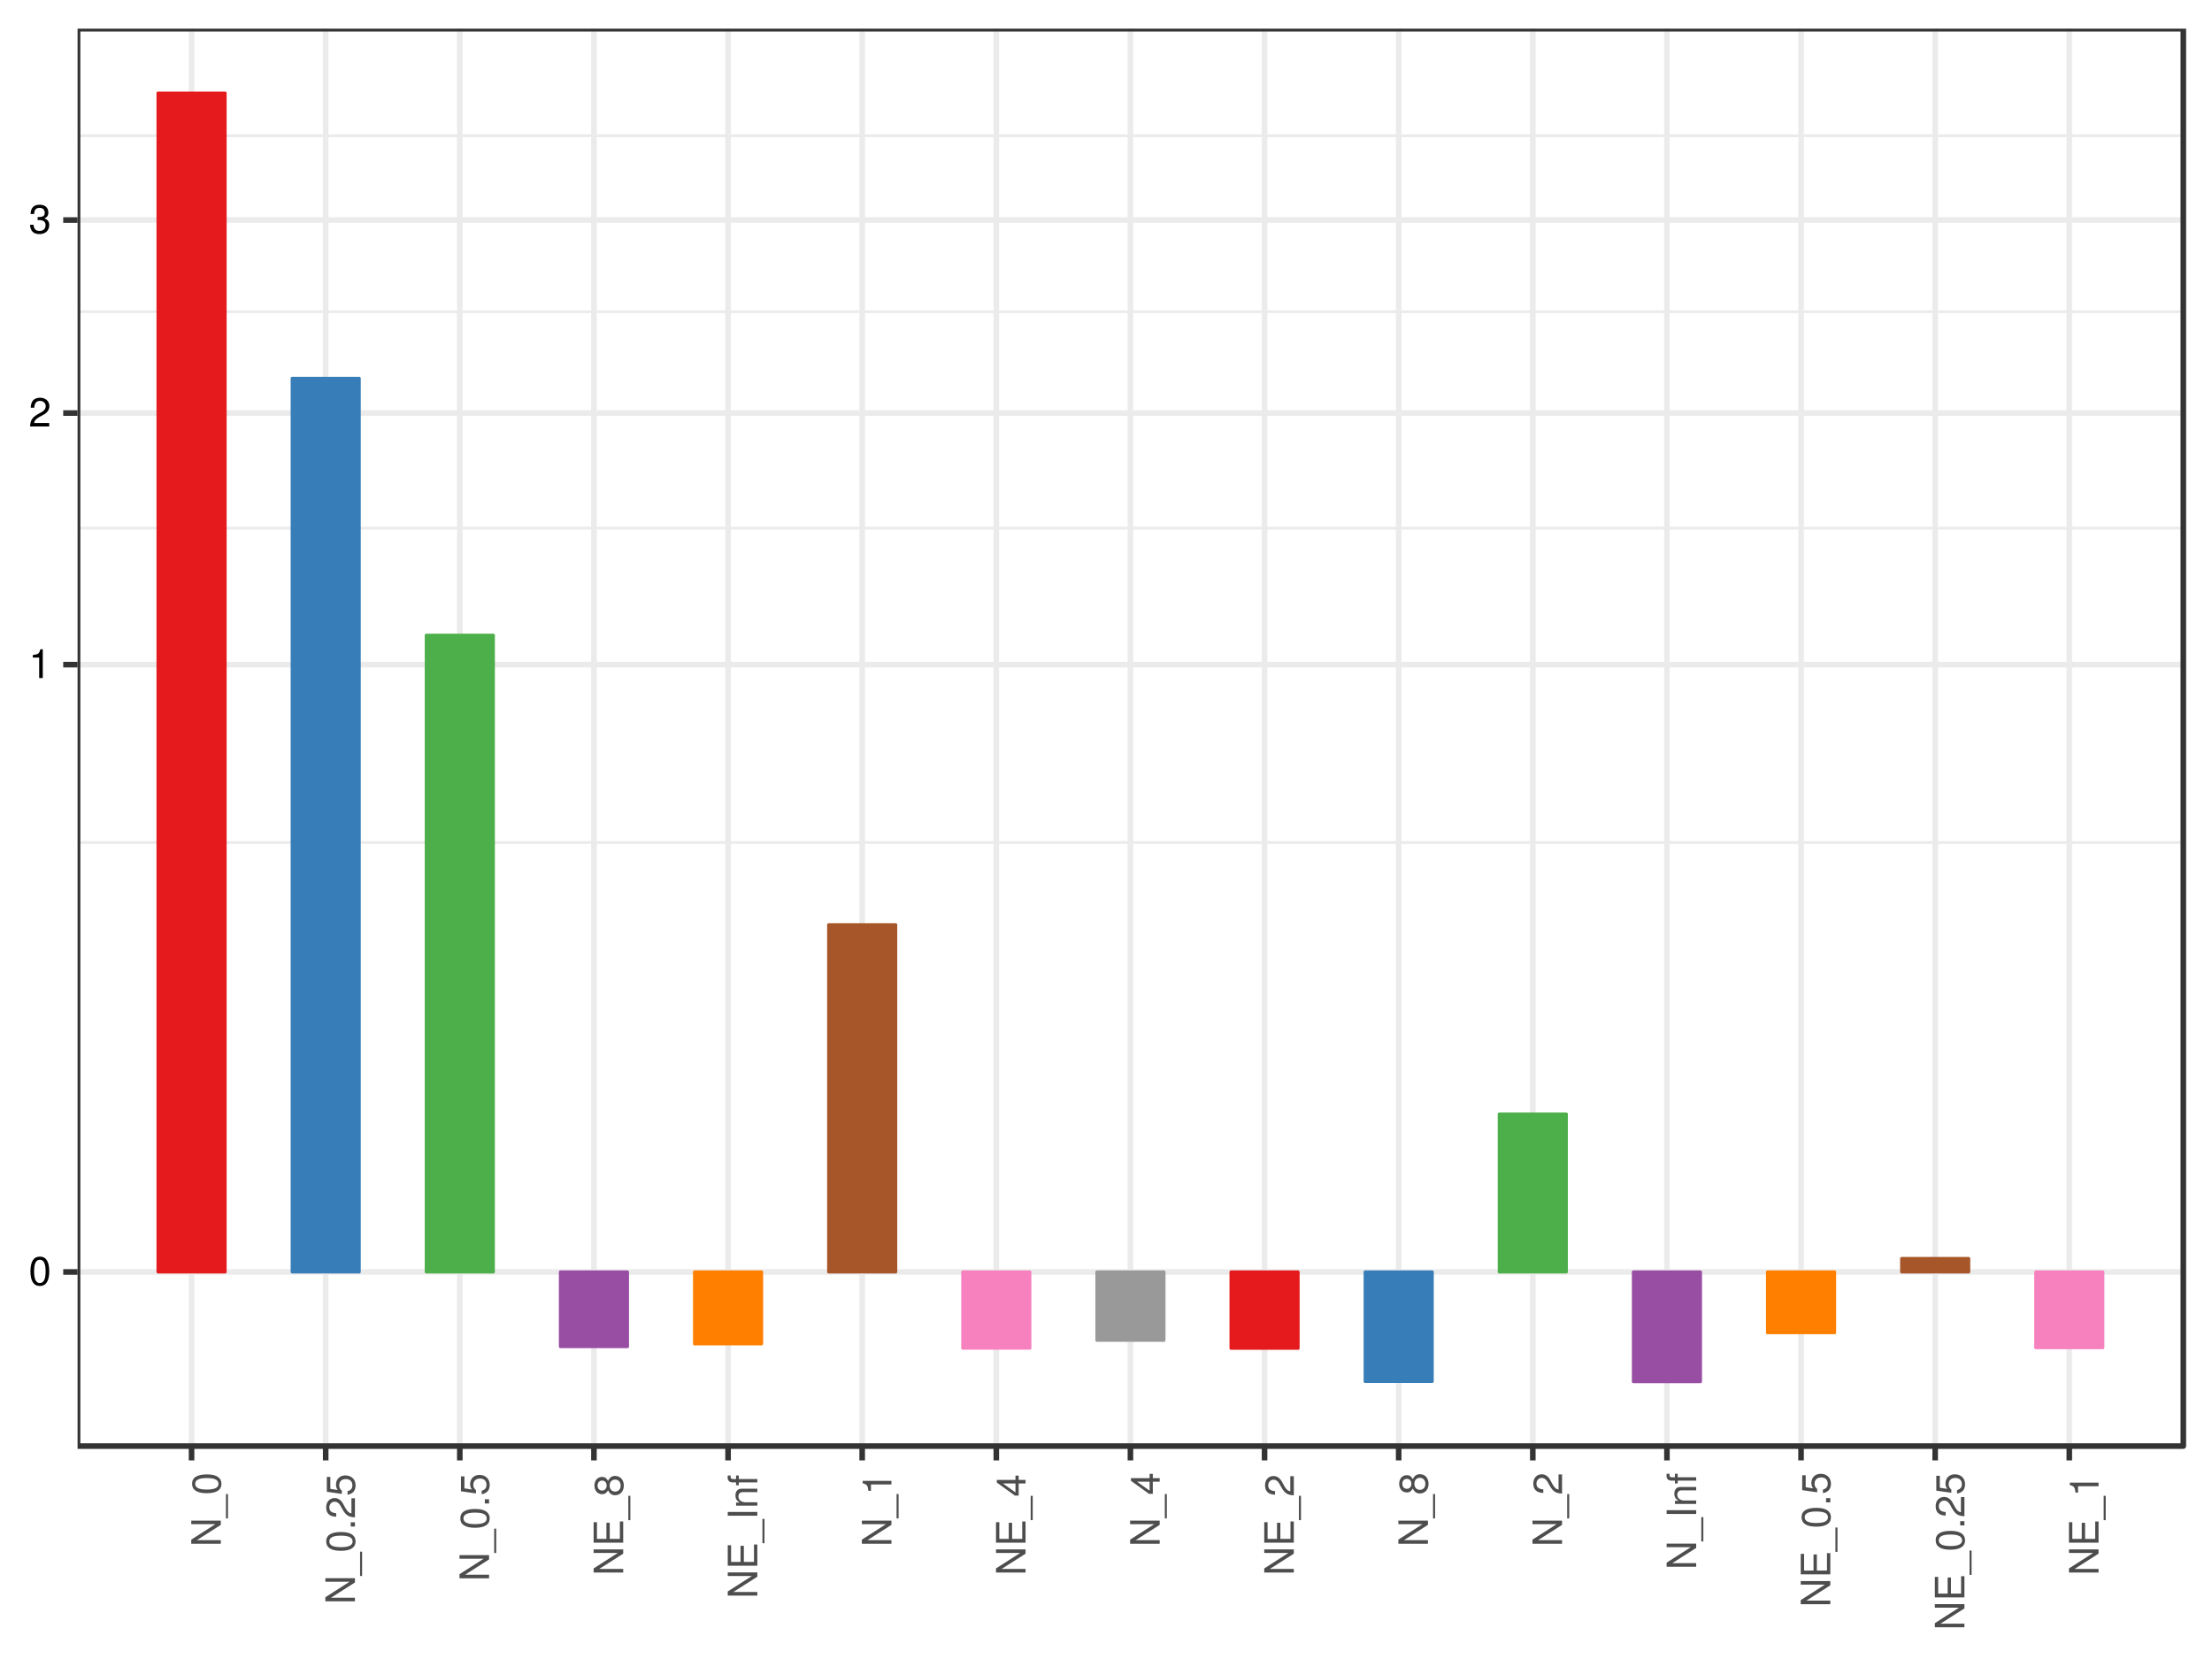 <?xml version="1.0" encoding="UTF-8"?>
<svg xmlns="http://www.w3.org/2000/svg" xmlns:xlink="http://www.w3.org/1999/xlink" width="768pt" height="576pt" viewBox="0 0 768 576" version="1.1">
<defs>
<g>
<symbol overflow="visible" id="glyph0-0">
<path style="stroke:none;" d=""/>
</symbol>
<symbol overflow="visible" id="glyph0-1">
<path style="stroke:none;" d="M 7.141 -4.797 C 7.141 -8.266 6.047 -9.984 3.875 -9.984 C 1.719 -9.984 0.609 -8.234 0.609 -4.891 C 0.609 -1.516 1.734 0.219 3.875 0.219 C 5.984 0.219 7.141 -1.516 7.141 -4.797 Z M 5.875 -4.906 C 5.875 -2.078 5.219 -0.812 3.844 -0.812 C 2.531 -0.812 1.875 -2.141 1.875 -4.875 C 1.875 -7.609 2.531 -8.891 3.875 -8.891 C 5.203 -8.891 5.875 -7.594 5.875 -4.906 Z M 5.875 -4.906 "/>
</symbol>
<symbol overflow="visible" id="glyph0-2">
<path style="stroke:none;" d="M 4.891 0 L 4.891 -9.984 L 4.062 -9.984 C 3.625 -8.453 3.344 -8.234 1.438 -8 L 1.438 -7.109 L 3.641 -7.109 L 3.641 0 Z M 4.891 0 "/>
</symbol>
<symbol overflow="visible" id="glyph0-3">
<path style="stroke:none;" d="M 7.188 -7.047 C 7.188 -8.75 5.891 -9.984 4 -9.984 C 1.953 -9.984 0.781 -8.938 0.703 -6.516 L 1.938 -6.516 C 2.047 -8.188 2.734 -8.891 3.953 -8.891 C 5.078 -8.891 5.922 -8.094 5.922 -7.031 C 5.922 -6.234 5.469 -5.562 4.578 -5.047 L 3.281 -4.328 C 1.203 -3.141 0.594 -2.203 0.484 0 L 7.125 0 L 7.125 -1.219 L 1.875 -1.219 C 2 -2.047 2.453 -2.562 3.672 -3.281 L 5.078 -4.047 C 6.469 -4.781 7.188 -5.828 7.188 -7.047 Z M 7.188 -7.047 "/>
</symbol>
<symbol overflow="visible" id="glyph0-4">
<path style="stroke:none;" d="M 7.125 -2.906 C 7.125 -4.109 6.625 -4.812 5.438 -5.219 C 6.359 -5.594 6.828 -6.234 6.828 -7.234 C 6.828 -8.953 5.688 -9.984 3.781 -9.984 C 1.781 -9.984 0.703 -8.891 0.656 -6.75 L 1.906 -6.75 C 1.922 -8.234 2.531 -8.891 3.797 -8.891 C 4.906 -8.891 5.562 -8.25 5.562 -7.188 C 5.562 -6.125 5.094 -5.688 3.109 -5.688 L 3.109 -4.641 L 3.781 -4.641 C 5.156 -4.641 5.859 -4 5.859 -2.891 C 5.859 -1.641 5.078 -0.891 3.781 -0.891 C 2.438 -0.891 1.781 -1.562 1.688 -3.016 L 0.453 -3.016 C 0.609 -0.781 1.703 0.219 3.75 0.219 C 5.797 0.219 7.125 -1.016 7.125 -2.906 Z M 7.125 -2.906 "/>
</symbol>
<symbol overflow="visible" id="glyph1-0">
<path style="stroke:none;" d=""/>
</symbol>
<symbol overflow="visible" id="glyph1-1">
<path style="stroke:none;" d="M 0 -9.094 L -10.266 -9.094 L -10.266 -7.859 L -1.875 -7.859 L -10.266 -2.484 L -10.266 -1.062 L 0 -1.062 L 0 -2.312 L -8.312 -2.312 L 0 -7.609 Z M 0 -9.094 "/>
</symbol>
<symbol overflow="visible" id="glyph1-2">
<path style="stroke:none;" d="M 2.484 -8.141 L 1.781 -8.141 L 1.781 0.312 L 2.484 0.312 Z M 2.484 -8.141 "/>
</symbol>
<symbol overflow="visible" id="glyph1-3">
<path style="stroke:none;" d="M -4.797 -7.141 C -8.266 -7.141 -9.984 -6.047 -9.984 -3.875 C -9.984 -1.719 -8.234 -0.609 -4.891 -0.609 C -1.516 -0.609 0.219 -1.734 0.219 -3.875 C 0.219 -5.984 -1.516 -7.141 -4.797 -7.141 Z M -4.906 -5.875 C -2.078 -5.875 -0.812 -5.219 -0.812 -3.844 C -0.812 -2.531 -2.141 -1.875 -4.875 -1.875 C -7.609 -1.875 -8.891 -2.531 -8.891 -3.875 C -8.891 -5.203 -7.594 -5.875 -4.906 -5.875 Z M -4.906 -5.875 "/>
</symbol>
<symbol overflow="visible" id="glyph1-4">
<path style="stroke:none;" d="M 0 -2.688 L -1.469 -2.688 L -1.469 -1.219 L 0 -1.219 Z M 0 -2.688 "/>
</symbol>
<symbol overflow="visible" id="glyph1-5">
<path style="stroke:none;" d="M -7.047 -7.188 C -8.75 -7.188 -9.984 -5.891 -9.984 -4 C -9.984 -1.953 -8.938 -0.781 -6.516 -0.703 L -6.516 -1.938 C -8.188 -2.047 -8.891 -2.734 -8.891 -3.953 C -8.891 -5.078 -8.094 -5.922 -7.031 -5.922 C -6.234 -5.922 -5.562 -5.469 -5.047 -4.578 L -4.328 -3.281 C -3.141 -1.203 -2.203 -0.594 0 -0.484 L 0 -7.125 L -1.219 -7.125 L -1.219 -1.875 C -2.047 -2 -2.562 -2.453 -3.281 -3.672 L -4.047 -5.078 C -4.781 -6.469 -5.828 -7.188 -7.047 -7.188 Z M -7.047 -7.188 "/>
</symbol>
<symbol overflow="visible" id="glyph1-6">
<path style="stroke:none;" d="M -3.312 -7.219 C -5.281 -7.219 -6.578 -5.906 -6.578 -4 C -6.578 -3.297 -6.391 -2.734 -5.969 -2.156 L -8.547 -2.547 L -8.547 -6.703 L -9.766 -6.703 L -9.766 -1.547 L -4.547 -0.797 L -4.547 -1.938 C -5.234 -2.516 -5.469 -3 -5.469 -3.766 C -5.469 -5.109 -4.625 -5.953 -3.141 -5.953 C -1.703 -5.953 -0.891 -5.125 -0.891 -3.766 C -0.891 -2.688 -1.438 -2.031 -2.562 -1.734 L -2.562 -0.5 C -0.578 -0.906 0.219 -2.031 0.219 -3.797 C 0.219 -5.812 -1.203 -7.219 -3.312 -7.219 Z M -3.312 -7.219 "/>
</symbol>
<symbol overflow="visible" id="glyph1-7">
<path style="stroke:none;" d="M 0 -8.625 L -1.156 -8.625 L -1.156 -2.578 L -4.672 -2.578 L -4.672 -8.172 L -5.828 -8.172 L -5.828 -2.578 L -9.109 -2.578 L -9.109 -8.375 L -10.266 -8.375 L -10.266 -1.266 L 0 -1.266 Z M 0 -8.625 "/>
</symbol>
<symbol overflow="visible" id="glyph1-8">
<path style="stroke:none;" d="M -2.812 -7.219 C -3.922 -7.219 -4.703 -6.656 -5.25 -5.5 C -5.875 -6.531 -6.375 -6.875 -7.328 -6.875 C -8.891 -6.875 -9.984 -5.641 -9.984 -3.875 C -9.984 -2.109 -8.891 -0.875 -7.328 -0.875 C -6.391 -0.875 -5.891 -1.203 -5.25 -2.219 C -4.703 -1.078 -3.922 -0.516 -2.828 -0.516 C -1 -0.516 0.219 -1.906 0.219 -3.875 C 0.219 -5.844 -1 -7.219 -2.812 -7.219 Z M -7.297 -5.609 C -6.359 -5.609 -5.75 -4.906 -5.75 -3.875 C -5.75 -2.828 -6.359 -2.141 -7.312 -2.141 C -8.266 -2.141 -8.891 -2.828 -8.891 -3.875 C -8.891 -4.922 -8.266 -5.609 -7.297 -5.609 Z M -2.797 -5.953 C -1.625 -5.953 -0.891 -5.109 -0.891 -3.844 C -0.891 -2.625 -1.641 -1.781 -2.797 -1.781 C -3.969 -1.781 -4.703 -2.625 -4.703 -3.875 C -4.703 -5.109 -3.969 -5.953 -2.797 -5.953 Z M -2.797 -5.953 "/>
</symbol>
<symbol overflow="visible" id="glyph1-9">
<path style="stroke:none;" d="M 0 -2.719 L -10.266 -2.719 L -10.266 -1.406 L 0 -1.406 Z M 0 -2.719 "/>
</symbol>
<symbol overflow="visible" id="glyph1-10">
<path style="stroke:none;" d="M 0 -6.859 L -5.578 -6.859 C -6.797 -6.859 -7.594 -5.938 -7.594 -4.516 C -7.594 -3.422 -7.172 -2.719 -6.141 -2.062 L -7.375 -2.062 L -7.375 -0.984 L 0 -0.984 L 0 -2.156 L -4.062 -2.156 C -5.578 -2.156 -6.562 -2.969 -6.562 -4.172 C -6.562 -5.094 -6 -5.688 -5.109 -5.688 L 0 -5.688 Z M 0 -6.859 "/>
</symbol>
<symbol overflow="visible" id="glyph1-11">
<path style="stroke:none;" d="M -6.422 -3.625 L -7.375 -3.625 L -7.375 -2.406 L -8.531 -2.406 C -9.031 -2.406 -9.281 -2.688 -9.281 -3.219 C -9.281 -3.328 -9.281 -3.359 -9.266 -3.625 L -10.234 -3.625 C -10.297 -3.359 -10.312 -3.203 -10.312 -2.969 C -10.312 -1.891 -9.688 -1.234 -8.625 -1.234 L -7.375 -1.234 L -7.375 -0.25 L -6.422 -0.25 L -6.422 -1.234 L 0 -1.234 L 0 -2.406 L -6.422 -2.406 Z M -6.422 -3.625 "/>
</symbol>
<symbol overflow="visible" id="glyph1-12">
<path style="stroke:none;" d="M 0 -4.891 L -9.984 -4.891 L -9.984 -4.062 C -8.453 -3.625 -8.234 -3.344 -8 -1.438 L -7.109 -1.438 L -7.109 -3.641 L 0 -3.641 Z M 0 -4.891 "/>
</symbol>
<symbol overflow="visible" id="glyph1-13">
<path style="stroke:none;" d="M -2.391 -7.328 L -3.5 -7.328 L -3.5 -5.844 L -9.984 -5.844 L -9.984 -4.922 L -3.703 -0.391 L -2.391 -0.391 L -2.391 -4.609 L 0 -4.609 L 0 -5.844 L -2.391 -5.844 Z M -3.5 -4.609 L -3.5 -1.484 L -7.875 -4.609 Z M -3.5 -4.609 "/>
</symbol>
</g>
<clipPath id="clip1">
  <path d="M 26.93 9.961 L 759 9.961 L 759 503 L 26.93 503 Z M 26.93 9.961 "/>
</clipPath>
<clipPath id="clip2">
  <path d="M 26.93 292 L 759 292 L 759 293 L 26.93 293 Z M 26.93 292 "/>
</clipPath>
<clipPath id="clip3">
  <path d="M 26.93 182 L 759 182 L 759 184 L 26.93 184 Z M 26.93 182 "/>
</clipPath>
<clipPath id="clip4">
  <path d="M 26.93 107 L 759 107 L 759 109 L 26.93 109 Z M 26.93 107 "/>
</clipPath>
<clipPath id="clip5">
  <path d="M 26.93 46 L 759 46 L 759 48 L 26.93 48 Z M 26.93 46 "/>
</clipPath>
<clipPath id="clip6">
  <path d="M 26.93 440 L 759.039 440 L 759.039 443 L 26.93 443 Z M 26.93 440 "/>
</clipPath>
<clipPath id="clip7">
  <path d="M 26.93 229 L 759.039 229 L 759.039 232 L 26.93 232 Z M 26.93 229 "/>
</clipPath>
<clipPath id="clip8">
  <path d="M 26.93 142 L 759.039 142 L 759.039 145 L 26.93 145 Z M 26.93 142 "/>
</clipPath>
<clipPath id="clip9">
  <path d="M 26.93 75 L 759.039 75 L 759.039 78 L 26.93 78 Z M 26.93 75 "/>
</clipPath>
<clipPath id="clip10">
  <path d="M 65 9.961 L 68 9.961 L 68 503.07 L 65 503.07 Z M 65 9.961 "/>
</clipPath>
<clipPath id="clip11">
  <path d="M 112 9.961 L 115 9.961 L 115 503.07 L 112 503.07 Z M 112 9.961 "/>
</clipPath>
<clipPath id="clip12">
  <path d="M 158 9.961 L 161 9.961 L 161 503.07 L 158 503.07 Z M 158 9.961 "/>
</clipPath>
<clipPath id="clip13">
  <path d="M 205 9.961 L 208 9.961 L 208 503.07 L 205 503.07 Z M 205 9.961 "/>
</clipPath>
<clipPath id="clip14">
  <path d="M 251 9.961 L 254 9.961 L 254 503.07 L 251 503.07 Z M 251 9.961 "/>
</clipPath>
<clipPath id="clip15">
  <path d="M 298 9.961 L 301 9.961 L 301 503.07 L 298 503.07 Z M 298 9.961 "/>
</clipPath>
<clipPath id="clip16">
  <path d="M 344 9.961 L 347 9.961 L 347 503.07 L 344 503.07 Z M 344 9.961 "/>
</clipPath>
<clipPath id="clip17">
  <path d="M 391 9.961 L 394 9.961 L 394 503.07 L 391 503.07 Z M 391 9.961 "/>
</clipPath>
<clipPath id="clip18">
  <path d="M 438 9.961 L 441 9.961 L 441 503.07 L 438 503.07 Z M 438 9.961 "/>
</clipPath>
<clipPath id="clip19">
  <path d="M 484 9.961 L 487 9.961 L 487 503.07 L 484 503.07 Z M 484 9.961 "/>
</clipPath>
<clipPath id="clip20">
  <path d="M 531 9.961 L 534 9.961 L 534 503.07 L 531 503.07 Z M 531 9.961 "/>
</clipPath>
<clipPath id="clip21">
  <path d="M 577 9.961 L 580 9.961 L 580 503.07 L 577 503.07 Z M 577 9.961 "/>
</clipPath>
<clipPath id="clip22">
  <path d="M 624 9.961 L 627 9.961 L 627 503.07 L 624 503.07 Z M 624 9.961 "/>
</clipPath>
<clipPath id="clip23">
  <path d="M 670 9.961 L 673 9.961 L 673 503.07 L 670 503.07 Z M 670 9.961 "/>
</clipPath>
<clipPath id="clip24">
  <path d="M 717 9.961 L 720 9.961 L 720 503.07 L 717 503.07 Z M 717 9.961 "/>
</clipPath>
<clipPath id="clip25">
  <path d="M 26.93 9.961 L 759.039 9.961 L 759.039 503.07 L 26.93 503.07 Z M 26.93 9.961 "/>
</clipPath>
</defs>
<g id="surface6615">
<rect x="0" y="0" width="768" height="576" style="fill:rgb(100%,100%,100%);fill-opacity:1;stroke:none;"/>
<rect x="0" y="0" width="768" height="576" style="fill:rgb(100%,100%,100%);fill-opacity:1;stroke:none;"/>
<path style="fill:none;stroke-width:1.94;stroke-linecap:round;stroke-linejoin:round;stroke:rgb(100%,100%,100%);stroke-opacity:1;stroke-miterlimit:10;" d="M 0 576 L 768 576 L 768 0 L 0 0 Z M 0 576 "/>
<g clip-path="url(#clip1)" clip-rule="nonzero">
<path style=" stroke:none;fill-rule:nonzero;fill:rgb(100%,100%,100%);fill-opacity:1;" d="M 26.93 502.07 L 758.039 502.07 L 758.039 9.961 L 26.93 9.961 Z M 26.93 502.07 "/>
</g>
<g clip-path="url(#clip2)" clip-rule="nonzero">
<path style="fill:none;stroke-width:0.97;stroke-linecap:butt;stroke-linejoin:round;stroke:rgb(92.157%,92.157%,92.157%);stroke-opacity:1;stroke-miterlimit:10;" d="M 26.93 292.516 L 758.039 292.516 "/>
</g>
<g clip-path="url(#clip3)" clip-rule="nonzero">
<path style="fill:none;stroke-width:0.97;stroke-linecap:butt;stroke-linejoin:round;stroke:rgb(92.157%,92.157%,92.157%);stroke-opacity:1;stroke-miterlimit:10;" d="M 26.93 183.371 L 758.039 183.371 "/>
</g>
<g clip-path="url(#clip4)" clip-rule="nonzero">
<path style="fill:none;stroke-width:0.97;stroke-linecap:butt;stroke-linejoin:round;stroke:rgb(92.157%,92.157%,92.157%);stroke-opacity:1;stroke-miterlimit:10;" d="M 26.93 108.223 L 758.039 108.223 "/>
</g>
<g clip-path="url(#clip5)" clip-rule="nonzero">
<path style="fill:none;stroke-width:0.97;stroke-linecap:butt;stroke-linejoin:round;stroke:rgb(92.157%,92.157%,92.157%);stroke-opacity:1;stroke-miterlimit:10;" d="M 26.93 47.137 L 758.039 47.137 "/>
</g>
<g clip-path="url(#clip6)" clip-rule="nonzero">
<path style="fill:none;stroke-width:1.94;stroke-linecap:butt;stroke-linejoin:round;stroke:rgb(92.157%,92.157%,92.157%);stroke-opacity:1;stroke-miterlimit:10;" d="M 26.93 441.617 L 758.039 441.617 "/>
</g>
<g clip-path="url(#clip7)" clip-rule="nonzero">
<path style="fill:none;stroke-width:1.94;stroke-linecap:butt;stroke-linejoin:round;stroke:rgb(92.157%,92.157%,92.157%);stroke-opacity:1;stroke-miterlimit:10;" d="M 26.93 230.758 L 758.039 230.758 "/>
</g>
<g clip-path="url(#clip8)" clip-rule="nonzero">
<path style="fill:none;stroke-width:1.94;stroke-linecap:butt;stroke-linejoin:round;stroke:rgb(92.157%,92.157%,92.157%);stroke-opacity:1;stroke-miterlimit:10;" d="M 26.93 143.418 L 758.039 143.418 "/>
</g>
<g clip-path="url(#clip9)" clip-rule="nonzero">
<path style="fill:none;stroke-width:1.94;stroke-linecap:butt;stroke-linejoin:round;stroke:rgb(92.157%,92.157%,92.157%);stroke-opacity:1;stroke-miterlimit:10;" d="M 26.93 76.402 L 758.039 76.402 "/>
</g>
<g clip-path="url(#clip10)" clip-rule="nonzero">
<path style="fill:none;stroke-width:1.94;stroke-linecap:butt;stroke-linejoin:round;stroke:rgb(92.157%,92.157%,92.157%);stroke-opacity:1;stroke-miterlimit:10;" d="M 66.512 502.07 L 66.512 9.961 "/>
</g>
<g clip-path="url(#clip11)" clip-rule="nonzero">
<path style="fill:none;stroke-width:1.94;stroke-linecap:butt;stroke-linejoin:round;stroke:rgb(92.157%,92.157%,92.157%);stroke-opacity:1;stroke-miterlimit:10;" d="M 113.078 502.07 L 113.078 9.961 "/>
</g>
<g clip-path="url(#clip12)" clip-rule="nonzero">
<path style="fill:none;stroke-width:1.94;stroke-linecap:butt;stroke-linejoin:round;stroke:rgb(92.157%,92.157%,92.157%);stroke-opacity:1;stroke-miterlimit:10;" d="M 159.645 502.07 L 159.645 9.961 "/>
</g>
<g clip-path="url(#clip13)" clip-rule="nonzero">
<path style="fill:none;stroke-width:1.94;stroke-linecap:butt;stroke-linejoin:round;stroke:rgb(92.157%,92.157%,92.157%);stroke-opacity:1;stroke-miterlimit:10;" d="M 206.215 502.07 L 206.215 9.961 "/>
</g>
<g clip-path="url(#clip14)" clip-rule="nonzero">
<path style="fill:none;stroke-width:1.94;stroke-linecap:butt;stroke-linejoin:round;stroke:rgb(92.157%,92.157%,92.157%);stroke-opacity:1;stroke-miterlimit:10;" d="M 252.781 502.07 L 252.781 9.961 "/>
</g>
<g clip-path="url(#clip15)" clip-rule="nonzero">
<path style="fill:none;stroke-width:1.94;stroke-linecap:butt;stroke-linejoin:round;stroke:rgb(92.157%,92.157%,92.157%);stroke-opacity:1;stroke-miterlimit:10;" d="M 299.348 502.07 L 299.348 9.961 "/>
</g>
<g clip-path="url(#clip16)" clip-rule="nonzero">
<path style="fill:none;stroke-width:1.94;stroke-linecap:butt;stroke-linejoin:round;stroke:rgb(92.157%,92.157%,92.157%);stroke-opacity:1;stroke-miterlimit:10;" d="M 345.914 502.07 L 345.914 9.961 "/>
</g>
<g clip-path="url(#clip17)" clip-rule="nonzero">
<path style="fill:none;stroke-width:1.94;stroke-linecap:butt;stroke-linejoin:round;stroke:rgb(92.157%,92.157%,92.157%);stroke-opacity:1;stroke-miterlimit:10;" d="M 392.484 502.07 L 392.484 9.961 "/>
</g>
<g clip-path="url(#clip18)" clip-rule="nonzero">
<path style="fill:none;stroke-width:1.94;stroke-linecap:butt;stroke-linejoin:round;stroke:rgb(92.157%,92.157%,92.157%);stroke-opacity:1;stroke-miterlimit:10;" d="M 439.051 502.07 L 439.051 9.961 "/>
</g>
<g clip-path="url(#clip19)" clip-rule="nonzero">
<path style="fill:none;stroke-width:1.94;stroke-linecap:butt;stroke-linejoin:round;stroke:rgb(92.157%,92.157%,92.157%);stroke-opacity:1;stroke-miterlimit:10;" d="M 485.617 502.07 L 485.617 9.961 "/>
</g>
<g clip-path="url(#clip20)" clip-rule="nonzero">
<path style="fill:none;stroke-width:1.94;stroke-linecap:butt;stroke-linejoin:round;stroke:rgb(92.157%,92.157%,92.157%);stroke-opacity:1;stroke-miterlimit:10;" d="M 532.184 502.07 L 532.184 9.961 "/>
</g>
<g clip-path="url(#clip21)" clip-rule="nonzero">
<path style="fill:none;stroke-width:1.94;stroke-linecap:butt;stroke-linejoin:round;stroke:rgb(92.157%,92.157%,92.157%);stroke-opacity:1;stroke-miterlimit:10;" d="M 578.754 502.07 L 578.754 9.961 "/>
</g>
<g clip-path="url(#clip22)" clip-rule="nonzero">
<path style="fill:none;stroke-width:1.94;stroke-linecap:butt;stroke-linejoin:round;stroke:rgb(92.157%,92.157%,92.157%);stroke-opacity:1;stroke-miterlimit:10;" d="M 625.32 502.07 L 625.32 9.961 "/>
</g>
<g clip-path="url(#clip23)" clip-rule="nonzero">
<path style="fill:none;stroke-width:1.94;stroke-linecap:butt;stroke-linejoin:round;stroke:rgb(92.157%,92.157%,92.157%);stroke-opacity:1;stroke-miterlimit:10;" d="M 671.887 502.07 L 671.887 9.961 "/>
</g>
<g clip-path="url(#clip24)" clip-rule="nonzero">
<path style="fill:none;stroke-width:1.94;stroke-linecap:butt;stroke-linejoin:round;stroke:rgb(92.157%,92.157%,92.157%);stroke-opacity:1;stroke-miterlimit:10;" d="M 718.453 502.07 L 718.453 9.961 "/>
</g>
<path style="fill-rule:nonzero;fill:rgb(89.412%,10.196%,10.98%);fill-opacity:1;stroke-width:1.067;stroke-linecap:round;stroke-linejoin:round;stroke:rgb(89.412%,10.196%,10.98%);stroke-opacity:1;stroke-miterlimit:10;" d="M 54.871 32.332 L 78.152 32.332 L 78.152 441.617 L 54.871 441.617 Z M 54.871 32.332 "/>
<path style="fill-rule:nonzero;fill:rgb(21.569%,49.412%,72.157%);fill-opacity:1;stroke-width:1.067;stroke-linecap:round;stroke-linejoin:round;stroke:rgb(21.569%,49.412%,72.157%);stroke-opacity:1;stroke-miterlimit:10;" d="M 101.438 131.355 L 124.719 131.355 L 124.719 441.617 L 101.438 441.617 Z M 101.438 131.355 "/>
<path style="fill-rule:nonzero;fill:rgb(30.196%,68.627%,29.02%);fill-opacity:1;stroke-width:1.067;stroke-linecap:round;stroke-linejoin:round;stroke:rgb(30.196%,68.627%,29.02%);stroke-opacity:1;stroke-miterlimit:10;" d="M 148.004 220.543 L 171.289 220.543 L 171.289 441.617 L 148.004 441.617 Z M 148.004 220.543 "/>
<path style="fill-rule:nonzero;fill:rgb(59.608%,30.588%,63.922%);fill-opacity:1;stroke-width:1.067;stroke-linecap:round;stroke-linejoin:round;stroke:rgb(59.608%,30.588%,63.922%);stroke-opacity:1;stroke-miterlimit:10;" d="M 194.57 441.617 L 217.855 441.617 L 217.855 467.531 L 194.57 467.531 Z M 194.57 441.617 "/>
<path style="fill-rule:nonzero;fill:rgb(100%,49.804%,0%);fill-opacity:1;stroke-width:1.067;stroke-linecap:round;stroke-linejoin:round;stroke:rgb(100%,49.804%,0%);stroke-opacity:1;stroke-miterlimit:10;" d="M 241.141 441.617 L 264.422 441.617 L 264.422 466.578 L 241.141 466.578 Z M 241.141 441.617 "/>
<path style="fill-rule:nonzero;fill:rgb(65.098%,33.725%,15.686%);fill-opacity:1;stroke-width:1.067;stroke-linecap:round;stroke-linejoin:round;stroke:rgb(65.098%,33.725%,15.686%);stroke-opacity:1;stroke-miterlimit:10;" d="M 287.707 321.062 L 310.988 321.062 L 310.988 441.617 L 287.707 441.617 Z M 287.707 321.062 "/>
<path style="fill-rule:nonzero;fill:rgb(96.863%,50.588%,74.902%);fill-opacity:1;stroke-width:1.067;stroke-linecap:round;stroke-linejoin:round;stroke:rgb(96.863%,50.588%,74.902%);stroke-opacity:1;stroke-miterlimit:10;" d="M 334.273 441.617 L 357.559 441.617 L 357.559 468.066 L 334.273 468.066 Z M 334.273 441.617 "/>
<path style="fill-rule:nonzero;fill:rgb(60%,60%,60%);fill-opacity:1;stroke-width:1.067;stroke-linecap:round;stroke-linejoin:round;stroke:rgb(60%,60%,60%);stroke-opacity:1;stroke-miterlimit:10;" d="M 380.84 441.617 L 404.125 441.617 L 404.125 465.348 L 380.84 465.348 Z M 380.84 441.617 "/>
<path style="fill-rule:nonzero;fill:rgb(89.412%,10.196%,10.98%);fill-opacity:1;stroke-width:1.067;stroke-linecap:round;stroke-linejoin:round;stroke:rgb(89.412%,10.196%,10.98%);stroke-opacity:1;stroke-miterlimit:10;" d="M 427.41 441.617 L 450.691 441.617 L 450.691 468.109 L 427.41 468.109 Z M 427.41 441.617 "/>
<path style="fill-rule:nonzero;fill:rgb(21.569%,49.412%,72.157%);fill-opacity:1;stroke-width:1.067;stroke-linecap:round;stroke-linejoin:round;stroke:rgb(21.569%,49.412%,72.157%);stroke-opacity:1;stroke-miterlimit:10;" d="M 473.977 441.617 L 497.262 441.617 L 497.262 479.617 L 473.977 479.617 Z M 473.977 441.617 "/>
<path style="fill-rule:nonzero;fill:rgb(30.196%,68.627%,29.02%);fill-opacity:1;stroke-width:1.067;stroke-linecap:round;stroke-linejoin:round;stroke:rgb(30.196%,68.627%,29.02%);stroke-opacity:1;stroke-miterlimit:10;" d="M 520.543 386.812 L 543.828 386.812 L 543.828 441.617 L 520.543 441.617 Z M 520.543 386.812 "/>
<path style="fill-rule:nonzero;fill:rgb(59.608%,30.588%,63.922%);fill-opacity:1;stroke-width:1.067;stroke-linecap:round;stroke-linejoin:round;stroke:rgb(59.608%,30.588%,63.922%);stroke-opacity:1;stroke-miterlimit:10;" d="M 567.109 441.617 L 590.395 441.617 L 590.395 479.703 L 567.109 479.703 Z M 567.109 441.617 "/>
<path style="fill-rule:nonzero;fill:rgb(100%,49.804%,0%);fill-opacity:1;stroke-width:1.067;stroke-linecap:round;stroke-linejoin:round;stroke:rgb(100%,49.804%,0%);stroke-opacity:1;stroke-miterlimit:10;" d="M 613.68 441.617 L 636.961 441.617 L 636.961 462.711 L 613.68 462.711 Z M 613.68 441.617 "/>
<path style="fill-rule:nonzero;fill:rgb(65.098%,33.725%,15.686%);fill-opacity:1;stroke-width:1.067;stroke-linecap:round;stroke-linejoin:round;stroke:rgb(65.098%,33.725%,15.686%);stroke-opacity:1;stroke-miterlimit:10;" d="M 660.246 436.949 L 683.531 436.949 L 683.531 441.617 L 660.246 441.617 Z M 660.246 436.949 "/>
<path style="fill-rule:nonzero;fill:rgb(96.863%,50.588%,74.902%);fill-opacity:1;stroke-width:1.067;stroke-linecap:round;stroke-linejoin:round;stroke:rgb(96.863%,50.588%,74.902%);stroke-opacity:1;stroke-miterlimit:10;" d="M 706.812 441.617 L 730.098 441.617 L 730.098 467.902 L 706.812 467.902 Z M 706.812 441.617 "/>
<g clip-path="url(#clip25)" clip-rule="nonzero">
<path style="fill:none;stroke-width:1.94;stroke-linecap:round;stroke-linejoin:round;stroke:rgb(20%,20%,20%);stroke-opacity:1;stroke-miterlimit:10;" d="M 26.93 502.07 L 758.039 502.07 L 758.039 9.961 L 26.93 9.961 Z M 26.93 502.07 "/>
</g>
<g style="fill:rgb(0%,0%,0%);fill-opacity:1;">
  <use xlink:href="#glyph0-1" x="9.961" y="446.274"/>
</g>
<g style="fill:rgb(0%,0%,0%);fill-opacity:1;">
  <use xlink:href="#glyph0-2" x="9.961" y="235.415"/>
</g>
<g style="fill:rgb(0%,0%,0%);fill-opacity:1;">
  <use xlink:href="#glyph0-3" x="9.961" y="148.075"/>
</g>
<g style="fill:rgb(0%,0%,0%);fill-opacity:1;">
  <use xlink:href="#glyph0-4" x="9.961" y="81.06"/>
</g>
<path style="fill:none;stroke-width:1.94;stroke-linecap:butt;stroke-linejoin:round;stroke:rgb(20%,20%,20%);stroke-opacity:1;stroke-miterlimit:10;" d="M 21.949 441.617 L 26.93 441.617 "/>
<path style="fill:none;stroke-width:1.94;stroke-linecap:butt;stroke-linejoin:round;stroke:rgb(20%,20%,20%);stroke-opacity:1;stroke-miterlimit:10;" d="M 21.949 230.758 L 26.93 230.758 "/>
<path style="fill:none;stroke-width:1.94;stroke-linecap:butt;stroke-linejoin:round;stroke:rgb(20%,20%,20%);stroke-opacity:1;stroke-miterlimit:10;" d="M 21.949 143.418 L 26.93 143.418 "/>
<path style="fill:none;stroke-width:1.94;stroke-linecap:butt;stroke-linejoin:round;stroke:rgb(20%,20%,20%);stroke-opacity:1;stroke-miterlimit:10;" d="M 21.949 76.402 L 26.93 76.402 "/>
<path style="fill:none;stroke-width:1.94;stroke-linecap:butt;stroke-linejoin:round;stroke:rgb(20%,20%,20%);stroke-opacity:1;stroke-miterlimit:10;" d="M 66.512 507.051 L 66.512 502.07 "/>
<path style="fill:none;stroke-width:1.94;stroke-linecap:butt;stroke-linejoin:round;stroke:rgb(20%,20%,20%);stroke-opacity:1;stroke-miterlimit:10;" d="M 113.078 507.051 L 113.078 502.07 "/>
<path style="fill:none;stroke-width:1.94;stroke-linecap:butt;stroke-linejoin:round;stroke:rgb(20%,20%,20%);stroke-opacity:1;stroke-miterlimit:10;" d="M 159.645 507.051 L 159.645 502.07 "/>
<path style="fill:none;stroke-width:1.94;stroke-linecap:butt;stroke-linejoin:round;stroke:rgb(20%,20%,20%);stroke-opacity:1;stroke-miterlimit:10;" d="M 206.215 507.051 L 206.215 502.07 "/>
<path style="fill:none;stroke-width:1.94;stroke-linecap:butt;stroke-linejoin:round;stroke:rgb(20%,20%,20%);stroke-opacity:1;stroke-miterlimit:10;" d="M 252.781 507.051 L 252.781 502.07 "/>
<path style="fill:none;stroke-width:1.94;stroke-linecap:butt;stroke-linejoin:round;stroke:rgb(20%,20%,20%);stroke-opacity:1;stroke-miterlimit:10;" d="M 299.348 507.051 L 299.348 502.07 "/>
<path style="fill:none;stroke-width:1.94;stroke-linecap:butt;stroke-linejoin:round;stroke:rgb(20%,20%,20%);stroke-opacity:1;stroke-miterlimit:10;" d="M 345.914 507.051 L 345.914 502.07 "/>
<path style="fill:none;stroke-width:1.94;stroke-linecap:butt;stroke-linejoin:round;stroke:rgb(20%,20%,20%);stroke-opacity:1;stroke-miterlimit:10;" d="M 392.484 507.051 L 392.484 502.07 "/>
<path style="fill:none;stroke-width:1.94;stroke-linecap:butt;stroke-linejoin:round;stroke:rgb(20%,20%,20%);stroke-opacity:1;stroke-miterlimit:10;" d="M 439.051 507.051 L 439.051 502.07 "/>
<path style="fill:none;stroke-width:1.94;stroke-linecap:butt;stroke-linejoin:round;stroke:rgb(20%,20%,20%);stroke-opacity:1;stroke-miterlimit:10;" d="M 485.617 507.051 L 485.617 502.07 "/>
<path style="fill:none;stroke-width:1.94;stroke-linecap:butt;stroke-linejoin:round;stroke:rgb(20%,20%,20%);stroke-opacity:1;stroke-miterlimit:10;" d="M 532.184 507.051 L 532.184 502.07 "/>
<path style="fill:none;stroke-width:1.94;stroke-linecap:butt;stroke-linejoin:round;stroke:rgb(20%,20%,20%);stroke-opacity:1;stroke-miterlimit:10;" d="M 578.754 507.051 L 578.754 502.07 "/>
<path style="fill:none;stroke-width:1.94;stroke-linecap:butt;stroke-linejoin:round;stroke:rgb(20%,20%,20%);stroke-opacity:1;stroke-miterlimit:10;" d="M 625.32 507.051 L 625.32 502.07 "/>
<path style="fill:none;stroke-width:1.94;stroke-linecap:butt;stroke-linejoin:round;stroke:rgb(20%,20%,20%);stroke-opacity:1;stroke-miterlimit:10;" d="M 671.887 507.051 L 671.887 502.07 "/>
<path style="fill:none;stroke-width:1.94;stroke-linecap:butt;stroke-linejoin:round;stroke:rgb(20%,20%,20%);stroke-opacity:1;stroke-miterlimit:10;" d="M 718.453 507.051 L 718.453 502.07 "/>
<g style="fill:rgb(30.196%,30.196%,30.196%);fill-opacity:1;">
  <use xlink:href="#glyph1-1" x="76.669" y="537.039"/>
  <use xlink:href="#glyph1-2" x="76.669" y="526.875"/>
  <use xlink:href="#glyph1-3" x="76.669" y="519.048"/>
</g>
<g style="fill:rgb(30.196%,30.196%,30.196%);fill-opacity:1;">
  <use xlink:href="#glyph1-1" x="123.235" y="557.039"/>
  <use xlink:href="#glyph1-2" x="123.235" y="546.875"/>
  <use xlink:href="#glyph1-3" x="123.235" y="539.048"/>
  <use xlink:href="#glyph1-4" x="123.235" y="531.221"/>
  <use xlink:href="#glyph1-5" x="123.235" y="527.307"/>
  <use xlink:href="#glyph1-6" x="123.235" y="519.479"/>
</g>
<g style="fill:rgb(30.196%,30.196%,30.196%);fill-opacity:1;">
  <use xlink:href="#glyph1-1" x="169.802" y="549.039"/>
  <use xlink:href="#glyph1-2" x="169.802" y="538.875"/>
  <use xlink:href="#glyph1-3" x="169.802" y="531.048"/>
  <use xlink:href="#glyph1-4" x="169.802" y="523.221"/>
  <use xlink:href="#glyph1-6" x="169.802" y="519.307"/>
</g>
<g style="fill:rgb(30.196%,30.196%,30.196%);fill-opacity:1;">
  <use xlink:href="#glyph1-1" x="216.372" y="547.039"/>
  <use xlink:href="#glyph1-7" x="216.372" y="536.875"/>
  <use xlink:href="#glyph1-2" x="216.372" y="527.485"/>
  <use xlink:href="#glyph1-8" x="216.372" y="519.658"/>
</g>
<g style="fill:rgb(30.196%,30.196%,30.196%);fill-opacity:1;">
  <use xlink:href="#glyph1-1" x="262.938" y="555.039"/>
  <use xlink:href="#glyph1-7" x="262.938" y="544.875"/>
  <use xlink:href="#glyph1-2" x="262.938" y="535.485"/>
  <use xlink:href="#glyph1-9" x="262.938" y="527.658"/>
  <use xlink:href="#glyph1-10" x="262.938" y="523.744"/>
  <use xlink:href="#glyph1-11" x="262.938" y="515.917"/>
</g>
<g style="fill:rgb(30.196%,30.196%,30.196%);fill-opacity:1;">
  <use xlink:href="#glyph1-1" x="309.505" y="537.039"/>
  <use xlink:href="#glyph1-2" x="309.505" y="526.875"/>
  <use xlink:href="#glyph1-12" x="309.505" y="519.048"/>
</g>
<g style="fill:rgb(30.196%,30.196%,30.196%);fill-opacity:1;">
  <use xlink:href="#glyph1-1" x="356.071" y="547.039"/>
  <use xlink:href="#glyph1-7" x="356.071" y="536.875"/>
  <use xlink:href="#glyph1-2" x="356.071" y="527.485"/>
  <use xlink:href="#glyph1-13" x="356.071" y="519.658"/>
</g>
<g style="fill:rgb(30.196%,30.196%,30.196%);fill-opacity:1;">
  <use xlink:href="#glyph1-1" x="402.642" y="537.039"/>
  <use xlink:href="#glyph1-2" x="402.642" y="526.875"/>
  <use xlink:href="#glyph1-13" x="402.642" y="519.048"/>
</g>
<g style="fill:rgb(30.196%,30.196%,30.196%);fill-opacity:1;">
  <use xlink:href="#glyph1-1" x="449.208" y="547.039"/>
  <use xlink:href="#glyph1-7" x="449.208" y="536.875"/>
  <use xlink:href="#glyph1-2" x="449.208" y="527.485"/>
  <use xlink:href="#glyph1-5" x="449.208" y="519.658"/>
</g>
<g style="fill:rgb(30.196%,30.196%,30.196%);fill-opacity:1;">
  <use xlink:href="#glyph1-1" x="495.774" y="537.039"/>
  <use xlink:href="#glyph1-2" x="495.774" y="526.875"/>
  <use xlink:href="#glyph1-8" x="495.774" y="519.048"/>
</g>
<g style="fill:rgb(30.196%,30.196%,30.196%);fill-opacity:1;">
  <use xlink:href="#glyph1-1" x="542.341" y="537.039"/>
  <use xlink:href="#glyph1-2" x="542.341" y="526.875"/>
  <use xlink:href="#glyph1-5" x="542.341" y="519.048"/>
</g>
<g style="fill:rgb(30.196%,30.196%,30.196%);fill-opacity:1;">
  <use xlink:href="#glyph1-1" x="588.911" y="545.039"/>
  <use xlink:href="#glyph1-2" x="588.911" y="534.875"/>
  <use xlink:href="#glyph1-9" x="588.911" y="527.048"/>
  <use xlink:href="#glyph1-10" x="588.911" y="523.134"/>
  <use xlink:href="#glyph1-11" x="588.911" y="515.307"/>
</g>
<g style="fill:rgb(30.196%,30.196%,30.196%);fill-opacity:1;">
  <use xlink:href="#glyph1-1" x="635.478" y="558.039"/>
  <use xlink:href="#glyph1-7" x="635.478" y="547.875"/>
  <use xlink:href="#glyph1-2" x="635.478" y="538.485"/>
  <use xlink:href="#glyph1-3" x="635.478" y="530.658"/>
  <use xlink:href="#glyph1-4" x="635.478" y="522.831"/>
  <use xlink:href="#glyph1-6" x="635.478" y="518.917"/>
</g>
<g style="fill:rgb(30.196%,30.196%,30.196%);fill-opacity:1;">
  <use xlink:href="#glyph1-1" x="682.044" y="566.039"/>
  <use xlink:href="#glyph1-7" x="682.044" y="555.875"/>
  <use xlink:href="#glyph1-2" x="682.044" y="546.485"/>
  <use xlink:href="#glyph1-3" x="682.044" y="538.658"/>
  <use xlink:href="#glyph1-4" x="682.044" y="530.831"/>
  <use xlink:href="#glyph1-5" x="682.044" y="526.917"/>
  <use xlink:href="#glyph1-6" x="682.044" y="519.09"/>
</g>
<g style="fill:rgb(30.196%,30.196%,30.196%);fill-opacity:1;">
  <use xlink:href="#glyph1-1" x="728.61" y="547.039"/>
  <use xlink:href="#glyph1-7" x="728.61" y="536.875"/>
  <use xlink:href="#glyph1-2" x="728.61" y="527.485"/>
  <use xlink:href="#glyph1-12" x="728.61" y="519.658"/>
</g>
</g>
</svg>

